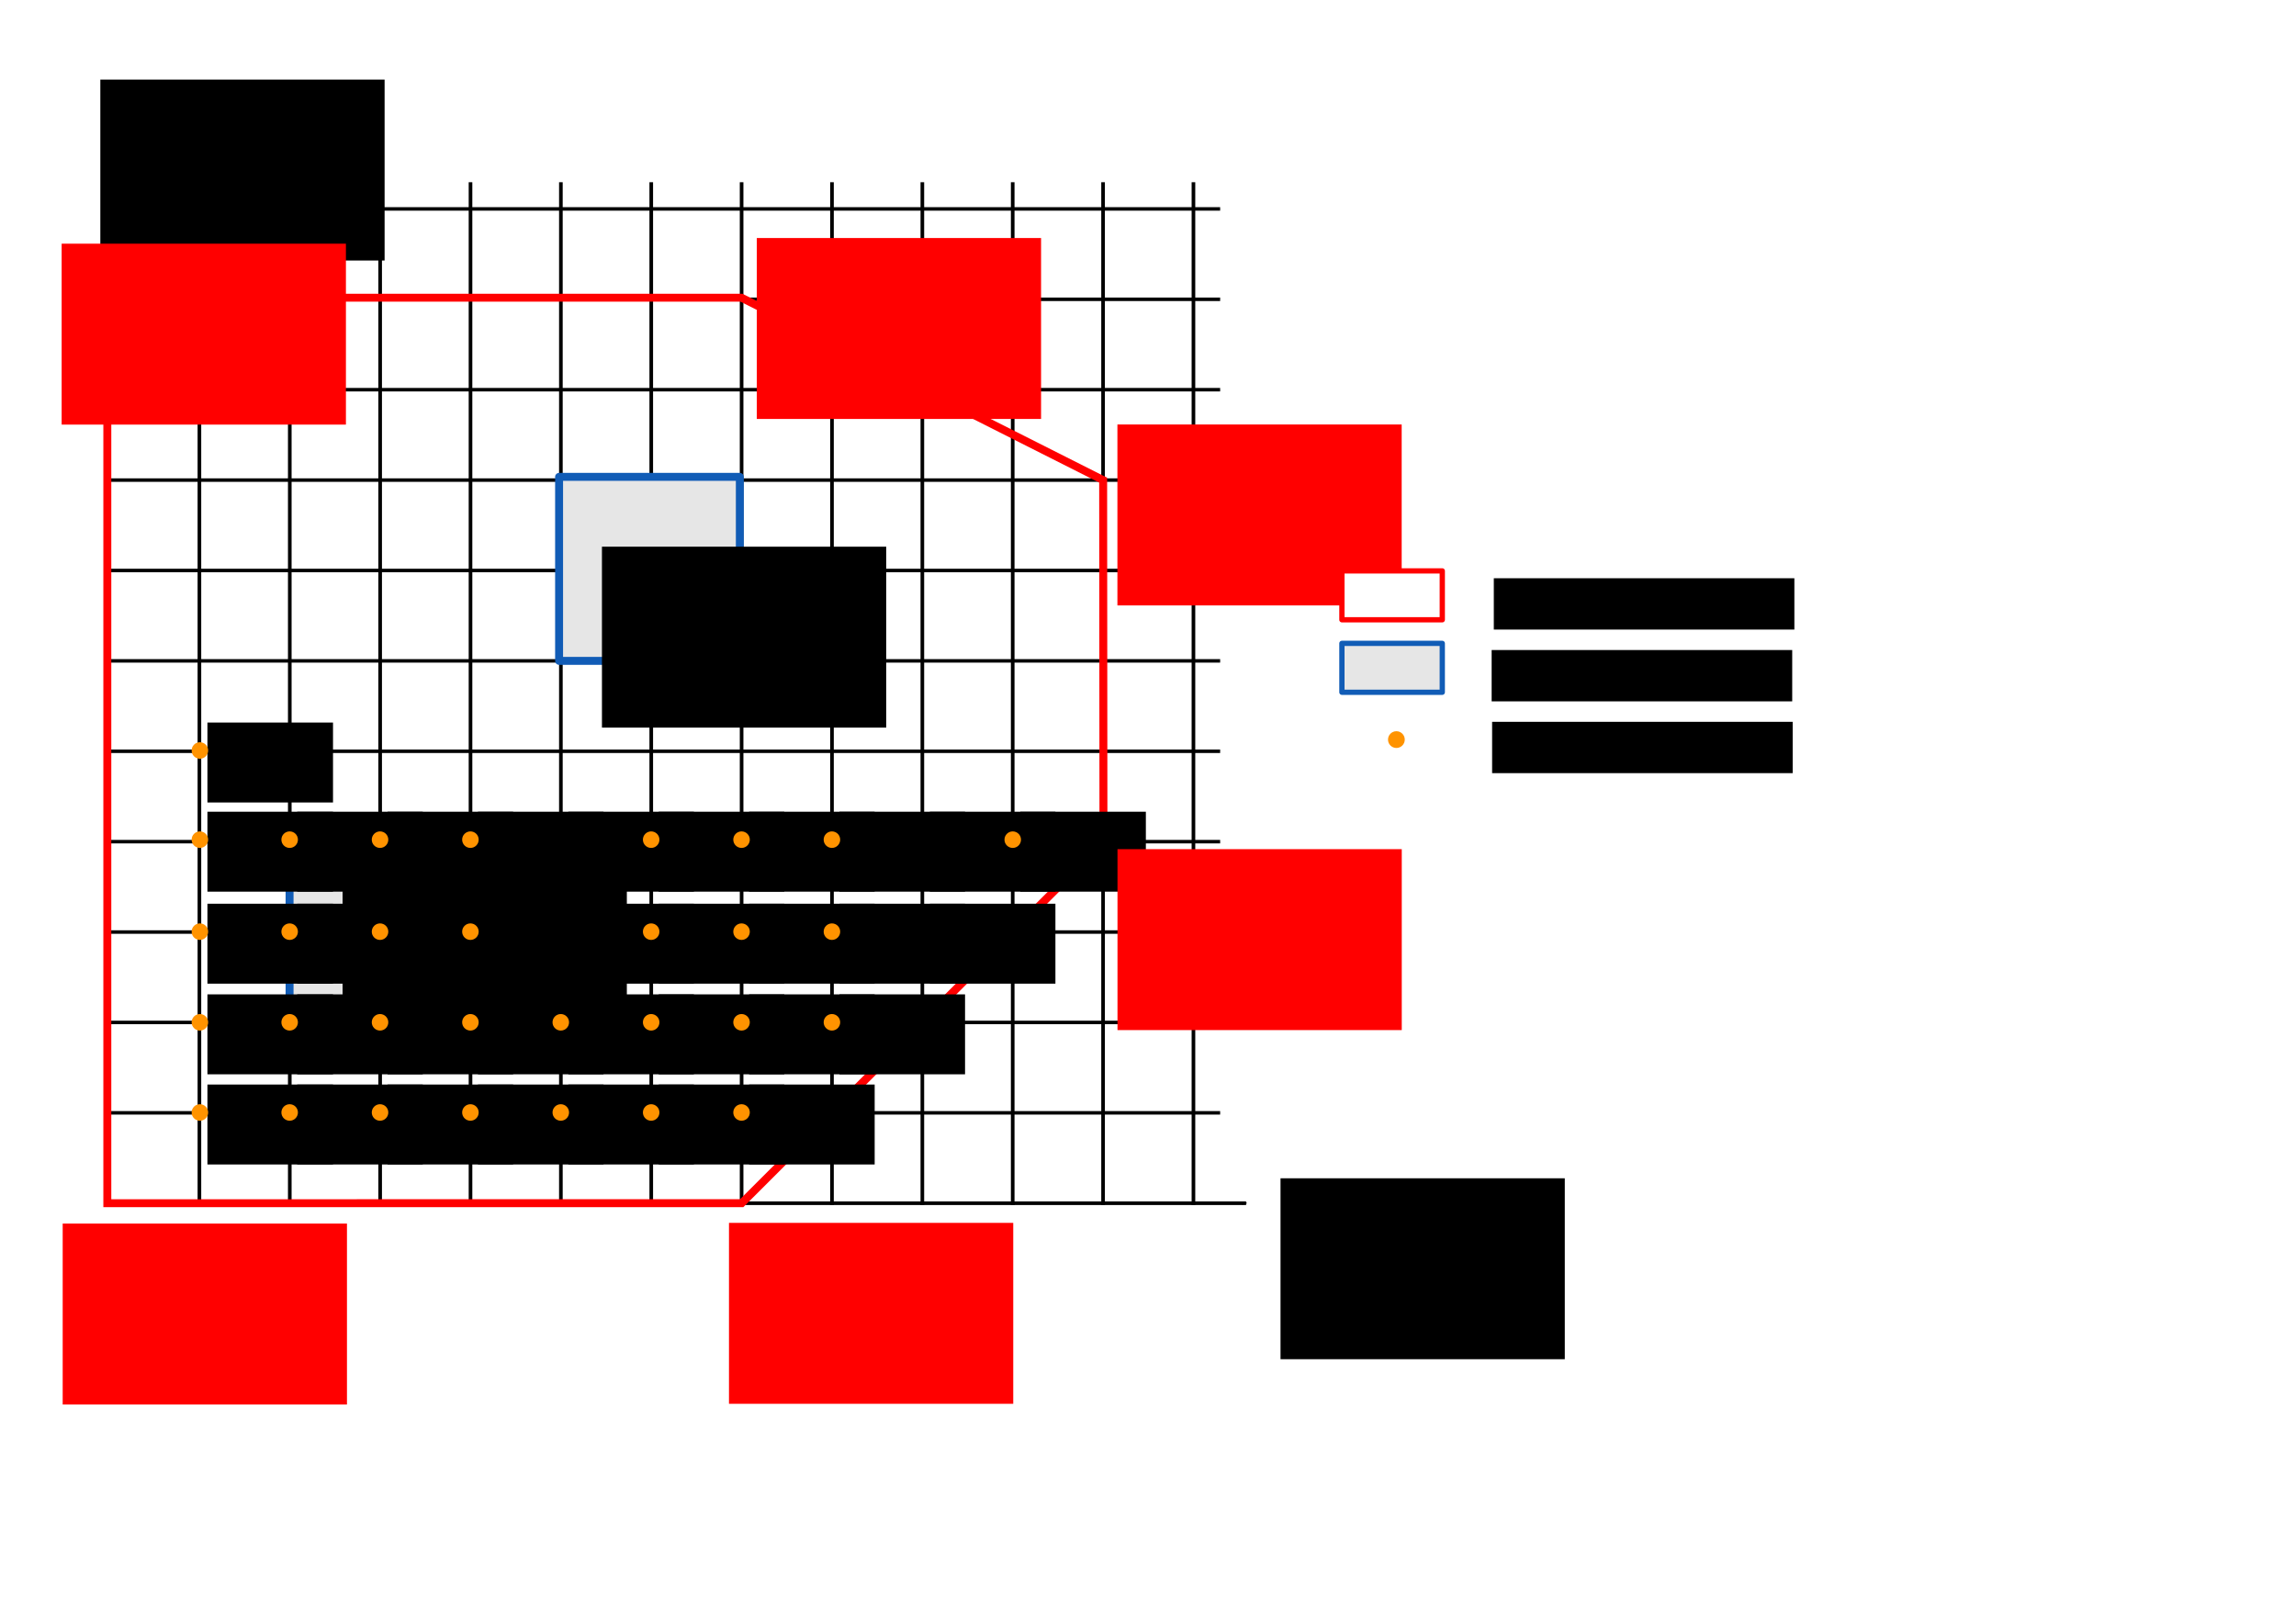 <?xml version="1.0" encoding="UTF-8" standalone="no"?>
<!-- Created with Inkscape (http://www.inkscape.org/) -->

<svg
   xmlns:dc="http://purl.org/dc/elements/1.1/"
   xmlns:cc="http://creativecommons.org/ns#"
   xmlns:rdf="http://www.w3.org/1999/02/22-rdf-syntax-ns#"
   xmlns:svg="http://www.w3.org/2000/svg"
   xmlns="http://www.w3.org/2000/svg"
   xmlns:sodipodi="http://sodipodi.sourceforge.net/DTD/sodipodi-0.dtd"
   xmlns:inkscape="http://www.inkscape.org/namespaces/inkscape"
   width="297mm"
   height="210mm"
   viewBox="0 0 297 210"
   version="1.1"
   id="svg8"
   inkscape:version="0.92.4 (f8dce91, 2019-08-02)"
   sodipodi:docname="zone_type.svg"
   inkscape:export-filename="/home/gpetit/Nextcloud/Plateformes/Noise_Planet/Noise_Planet/Kit_pedagogique/Activite_Carte_Atelier/Tutoriel_execution_programme/Images/zone_type.png"
   inkscape:export-xdpi="87.279388"
   inkscape:export-ydpi="87.279388">
  <defs
     id="defs2">
    <marker
       inkscape:isstock="true"
       style="overflow:visible"
       id="marker1307"
       refX="0"
       refY="0"
       orient="auto"
       inkscape:stockid="Arrow1Mstart">
      <path
         transform="matrix(0.4,0,0,0.4,4,0)"
         style="fill:#000000;fill-opacity:1;fill-rule:evenodd;stroke:#000000;stroke-width:1pt;stroke-opacity:1"
         d="M 0,0 5,-5 -12.5,0 5,5 Z"
         id="path1305"
         inkscape:connector-curvature="0" />
    </marker>
    <marker
       inkscape:stockid="Arrow1Mstart"
       orient="auto"
       refY="0"
       refX="0"
       id="Arrow1Mstart"
       style="overflow:visible"
       inkscape:isstock="true"
       inkscape:collect="always">
      <path
         id="path919"
         d="M 0,0 5,-5 -12.5,0 5,5 Z"
         style="fill:#000000;fill-opacity:1;fill-rule:evenodd;stroke:#000000;stroke-width:1pt;stroke-opacity:1"
         transform="matrix(0.4,0,0,0.4,4,0)"
         inkscape:connector-curvature="0" />
    </marker>
    <marker
       inkscape:stockid="Arrow1Mend"
       orient="auto"
       refY="0"
       refX="0"
       id="Arrow1Mend"
       style="overflow:visible"
       inkscape:isstock="true">
      <path
         id="path922"
         d="M 0,0 5,-5 -12.5,0 5,5 Z"
         style="fill:#000000;fill-opacity:1;fill-rule:evenodd;stroke:#000000;stroke-width:1pt;stroke-opacity:1"
         transform="matrix(-0.4,0,0,-0.4,-4,0)"
         inkscape:connector-curvature="0" />
    </marker>
  </defs>
  <sodipodi:namedview
     id="base"
     pagecolor="#ffffff"
     bordercolor="#666666"
     borderopacity="1.0"
     inkscape:pageopacity="0.0"
     inkscape:pageshadow="2"
     inkscape:zoom="0.98994949"
     inkscape:cx="470.67305"
     inkscape:cy="530.16871"
     inkscape:document-units="mm"
     inkscape:current-layer="layer1"
     showgrid="false"
     inkscape:window-width="1878"
     inkscape:window-height="1136"
     inkscape:window-x="42"
     inkscape:window-y="27"
     inkscape:window-maximized="1" />
  <g
     inkscape:label="Calque 1"
     inkscape:groupmode="layer"
     id="layer1"
     transform="translate(0,-87)">
    <path
       style="fill:none;stroke:#000000;stroke-width:0.469px;stroke-linecap:butt;stroke-linejoin:miter;stroke-opacity:1;marker-start:url(#marker1307)"
       d="M 14.118,107.848 V 242.852"
       id="path815"
       inkscape:connector-curvature="0"
       sodipodi:nodetypes="cc" />
    <g
       id="g1352"
       transform="matrix(2.209,0,0,1.88,-81.538,-98.435)">
      <path
         style="fill:none;stroke:#000000;stroke-width:0.212px;stroke-linecap:butt;stroke-linejoin:miter;stroke-opacity:1"
         d="m 48.589,111.171 v 70.368"
         id="path817"
         inkscape:connector-curvature="0" />
      <path
         inkscape:connector-curvature="0"
         id="path819"
         d="m 53.881,111.171 v 70.368"
         style="fill:none;stroke:#000000;stroke-width:0.212px;stroke-linecap:butt;stroke-linejoin:miter;stroke-opacity:1" />
      <path
         style="fill:none;stroke:#000000;stroke-width:0.212px;stroke-linecap:butt;stroke-linejoin:miter;stroke-opacity:1"
         d="m 59.173,111.171 v 70.368"
         id="path821"
         inkscape:connector-curvature="0" />
      <path
         inkscape:connector-curvature="0"
         id="path823"
         d="m 64.464,111.171 v 70.368"
         style="fill:none;stroke:#000000;stroke-width:0.212px;stroke-linecap:butt;stroke-linejoin:miter;stroke-opacity:1" />
      <path
         style="fill:none;stroke:#000000;stroke-width:0.212px;stroke-linecap:butt;stroke-linejoin:miter;stroke-opacity:1"
         d="m 69.756,111.171 v 70.368"
         id="path825"
         inkscape:connector-curvature="0" />
      <path
         inkscape:connector-curvature="0"
         id="path827"
         d="m 75.048,111.171 v 70.368"
         style="fill:none;stroke:#000000;stroke-width:0.212px;stroke-linecap:butt;stroke-linejoin:miter;stroke-opacity:1" />
      <path
         style="fill:none;stroke:#000000;stroke-width:0.212px;stroke-linecap:butt;stroke-linejoin:miter;stroke-opacity:1"
         d="m 80.339,111.171 v 70.368"
         id="path829"
         inkscape:connector-curvature="0" />
      <path
         inkscape:connector-curvature="0"
         id="path831"
         d="m 85.631,111.171 v 70.368"
         style="fill:none;stroke:#000000;stroke-width:0.212px;stroke-linecap:butt;stroke-linejoin:miter;stroke-opacity:1" />
      <path
         style="fill:none;stroke:#000000;stroke-width:0.212px;stroke-linecap:butt;stroke-linejoin:miter;stroke-opacity:1"
         d="m 90.923,111.171 v 70.368"
         id="path833"
         inkscape:connector-curvature="0" />
      <path
         inkscape:connector-curvature="0"
         id="path835"
         d="m 96.214,111.171 v 70.368"
         style="fill:none;stroke:#000000;stroke-width:0.212px;stroke-linecap:butt;stroke-linejoin:miter;stroke-opacity:1" />
      <path
         style="fill:none;stroke:#000000;stroke-width:0.212px;stroke-linecap:butt;stroke-linejoin:miter;stroke-opacity:1"
         d="m 101.506,111.171 v 70.368"
         id="path837"
         inkscape:connector-curvature="0" />
      <path
         inkscape:connector-curvature="0"
         id="path839"
         d="m 106.798,111.171 v 70.368"
         style="fill:none;stroke:#000000;stroke-width:0.212px;stroke-linecap:butt;stroke-linejoin:miter;stroke-opacity:1" />
    </g>
    <path
       style="fill:none;stroke:#000000;stroke-width:0.451px;stroke-linecap:butt;stroke-linejoin:miter;stroke-opacity:1"
       d="M 157.832,114.02 H 13.883"
       id="path851"
       inkscape:connector-curvature="0" />
    <path
       inkscape:connector-curvature="0"
       id="path853"
       d="m 157.832,125.71 -143.948,2e-5"
       style="fill:none;stroke:#000000;stroke-width:0.451px;stroke-linecap:butt;stroke-linejoin:miter;stroke-opacity:1" />
    <path
       style="fill:none;stroke:#000000;stroke-width:0.451px;stroke-linecap:butt;stroke-linejoin:miter;stroke-opacity:1"
       d="M 157.832,137.401 H 13.883"
       id="path855"
       inkscape:connector-curvature="0" />
    <path
       inkscape:connector-curvature="0"
       id="path857"
       d="M 157.832,149.092 H 13.883"
       style="fill:none;stroke:#000000;stroke-width:0.451px;stroke-linecap:butt;stroke-linejoin:miter;stroke-opacity:1" />
    <path
       style="fill:none;stroke:#000000;stroke-width:0.451px;stroke-linecap:butt;stroke-linejoin:miter;stroke-opacity:1"
       d="M 157.832,160.783 H 13.883"
       id="path859"
       inkscape:connector-curvature="0" />
    <path
       inkscape:connector-curvature="0"
       id="path861"
       d="M 157.832,172.473 H 13.883"
       style="fill:none;stroke:#000000;stroke-width:0.451px;stroke-linecap:butt;stroke-linejoin:miter;stroke-opacity:1" />
    <path
       style="fill:none;stroke:#000000;stroke-width:0.451px;stroke-linecap:butt;stroke-linejoin:miter;stroke-opacity:1"
       d="M 157.832,184.164 H 13.883"
       id="path863"
       inkscape:connector-curvature="0" />
    <path
       inkscape:connector-curvature="0"
       id="path865"
       d="M 157.832,195.855 H 13.883"
       style="fill:none;stroke:#000000;stroke-width:0.451px;stroke-linecap:butt;stroke-linejoin:miter;stroke-opacity:1" />
    <path
       style="fill:none;stroke:#000000;stroke-width:0.451px;stroke-linecap:butt;stroke-linejoin:miter;stroke-opacity:1"
       d="M 157.832,207.545 H 13.883"
       id="path867"
       inkscape:connector-curvature="0" />
    <path
       inkscape:connector-curvature="0"
       id="path869"
       d="M 157.832,219.236 H 13.883"
       style="fill:none;stroke:#000000;stroke-width:0.451px;stroke-linecap:butt;stroke-linejoin:miter;stroke-opacity:1" />
    <path
       style="fill:none;stroke:#000000;stroke-width:0.451px;stroke-linecap:butt;stroke-linejoin:miter;stroke-opacity:1"
       d="M 157.832,230.927 H 13.883"
       id="path871"
       inkscape:connector-curvature="0" />
    <path
       inkscape:connector-curvature="0"
       id="path873"
       d="M 161.193,242.617 H 13.883"
       style="fill:none;stroke:#000000;stroke-width:0.469px;stroke-linecap:butt;stroke-linejoin:miter;stroke-opacity:1;marker-start:url(#Arrow1Mstart)"
       sodipodi:nodetypes="cc" />
    <path
       style="fill:none;stroke:#ff0000;stroke-width:1.027;stroke-linecap:butt;stroke-linejoin:miter;stroke-miterlimit:4;stroke-dasharray:none;stroke-opacity:1"
       d="M 13.883,242.617 V 125.502 l 82.027,5.8e-4 46.789,23.595 0.039,46.771 -46.794,46.744 z"
       id="path907"
       inkscape:connector-curvature="0"
       sodipodi:nodetypes="ccccccc" />
    <rect
       style="opacity:1;fill:#e6e6e6;fill-opacity:1;stroke:#115cb6;stroke-width:1.027;stroke-linecap:round;stroke-linejoin:round;stroke-miterlimit:4;stroke-dasharray:none;stroke-dashoffset:0;stroke-opacity:1"
       id="rect909"
       width="35.281"
       height="23.173"
       x="37.457"
       y="195.855" />
    <rect
       style="opacity:1;fill:#e6e6e6;fill-opacity:1;stroke:#115cb6;stroke-width:1.027;stroke-linecap:round;stroke-linejoin:round;stroke-miterlimit:4;stroke-dasharray:none;stroke-dashoffset:0;stroke-opacity:1"
       id="rect911"
       width="23.381"
       height="23.799"
       x="72.32"
       y="148.675" />
    <flowRoot
       xml:space="preserve"
       id="flowRoot1387"
       style="font-style:normal;font-weight:normal;font-size:10.667px;line-height:1.25;font-family:sans-serif;letter-spacing:0px;word-spacing:0px;fill:#000000;fill-opacity:1;stroke:none"
       transform="matrix(0.585,0,0,0.585,-104.084,-167.194)"><flowRegion
         id="flowRegion1389"><rect
           id="rect1391"
           width="62.857"
           height="40"
           x="461.071"
           y="695.02" /></flowRegion><flowPara
         id="flowPara1393"
         style="font-style:italic">x</flowPara></flowRoot>    <flowRoot
       transform="matrix(0.585,0,0,0.585,-256.748,-309.294)"
       style="font-style:normal;font-weight:normal;font-size:10.667px;line-height:1.25;font-family:sans-serif;letter-spacing:0px;word-spacing:0px;fill:#000000;fill-opacity:1;stroke:none"
       id="flowRoot1426"
       xml:space="preserve"><flowRegion
         id="flowRegion1422"><rect
           y="695.02"
           x="461.071"
           height="40"
           width="62.857"
           id="rect1420" /></flowRegion><flowPara
         style="font-style:italic"
         id="flowPara1424">y</flowPara></flowRoot>    <flowRoot
       transform="matrix(0.585,0,0,0.585,-225.412,-209.051)"
       style="font-style:normal;font-weight:normal;font-size:10.667px;line-height:1.25;font-family:sans-serif;letter-spacing:0px;word-spacing:0px;fill:#000000;fill-opacity:1;stroke:none"
       id="flowRoot1434"
       xml:space="preserve"><flowRegion
         id="flowRegion1430"><rect
           y="695.02"
           x="461.071"
           height="40"
           width="62.857"
           id="rect1428" /></flowRegion><flowPara
         style="font-style:italic"
         id="flowPara1432">Plieuse</flowPara></flowRoot>    <flowRoot
       xml:space="preserve"
       id="flowRoot1442"
       style="font-style:normal;font-weight:normal;font-size:10.667px;line-height:1.25;font-family:sans-serif;letter-spacing:0px;word-spacing:0px;fill:#000000;fill-opacity:1;stroke:none"
       transform="matrix(0.585,0,0,0.585,-191.861,-248.881)"><flowRegion
         id="flowRegion1438"><rect
           id="rect1436"
           width="62.857"
           height="40"
           x="461.071"
           y="695.02" /></flowRegion><flowPara
         id="flowPara1440"
         style="font-style:italic">Scie</flowPara></flowRoot>    <g
       id="g1664"
       transform="matrix(2.209,0,0,2.209,-81.538,-158.217)">
      <flowRoot
         xml:space="preserve"
         id="flowRoot1655"
         style="font-style:normal;font-weight:normal;font-size:10.667px;line-height:1.25;font-family:sans-serif;letter-spacing:0px;word-spacing:0px;fill:#000000;fill-opacity:1;stroke:none"
         transform="matrix(0.117,0,0,0.117,-4.887,93.189)"><flowRegion
           id="flowRegion1651"><rect
             id="rect1649"
             width="62.857"
             height="40"
             x="461.071"
             y="695.02" /></flowRegion><flowPara
           id="flowPara1653"
           style="font-style:italic">A01</flowPara></flowRoot>      <circle
         r="0.378"
         cy="176.142"
         cx="48.617"
         id="path1657"
         style="opacity:1;fill:#ff9300;fill-opacity:1;stroke:#ff9300;stroke-width:0.212;stroke-linecap:round;stroke-linejoin:round;stroke-miterlimit:4;stroke-dasharray:none;stroke-dashoffset:0;stroke-opacity:1" />
    </g>
    <g
       id="g1676"
       transform="matrix(2.209,0,0,2.209,-69.926,-158.217)">
      <flowRoot
         transform="matrix(0.117,0,0,0.117,-4.887,93.189)"
         style="font-style:normal;font-weight:normal;font-size:10.667px;line-height:1.25;font-family:sans-serif;letter-spacing:0px;word-spacing:0px;fill:#000000;fill-opacity:1;stroke:none"
         id="flowRoot1672"
         xml:space="preserve"><flowRegion
           id="flowRegion1668"><rect
             y="695.02"
             x="461.071"
             height="40"
             width="62.857"
             id="rect1666" /></flowRegion><flowPara
           style="font-style:italic"
           id="flowPara1670">A02</flowPara></flowRoot>      <circle
         style="opacity:1;fill:#ff9300;fill-opacity:1;stroke:#ff9300;stroke-width:0.212;stroke-linecap:round;stroke-linejoin:round;stroke-miterlimit:4;stroke-dasharray:none;stroke-dashoffset:0;stroke-opacity:1"
         id="circle1674"
         cx="48.617"
         cy="176.142"
         r="0.378" />
    </g>
    <g
       transform="matrix(2.209,0,0,2.209,-58.235,-158.217)"
       id="g1688">
      <flowRoot
         xml:space="preserve"
         id="flowRoot1684"
         style="font-style:normal;font-weight:normal;font-size:10.667px;line-height:1.25;font-family:sans-serif;letter-spacing:0px;word-spacing:0px;fill:#000000;fill-opacity:1;stroke:none"
         transform="matrix(0.117,0,0,0.117,-4.887,93.189)"><flowRegion
           id="flowRegion1680"><rect
             id="rect1678"
             width="62.857"
             height="40"
             x="461.071"
             y="695.02" /></flowRegion><flowPara
           id="flowPara1682"
           style="font-style:italic">A03</flowPara></flowRoot>      <circle
         r="0.378"
         cy="176.142"
         cx="48.617"
         id="circle1686"
         style="opacity:1;fill:#ff9300;fill-opacity:1;stroke:#ff9300;stroke-width:0.212;stroke-linecap:round;stroke-linejoin:round;stroke-miterlimit:4;stroke-dasharray:none;stroke-dashoffset:0;stroke-opacity:1" />
    </g>
    <g
       id="g1700"
       transform="matrix(2.209,0,0,2.209,-46.544,-158.217)">
      <flowRoot
         transform="matrix(0.117,0,0,0.117,-4.887,93.189)"
         style="font-style:normal;font-weight:normal;font-size:10.667px;line-height:1.25;font-family:sans-serif;letter-spacing:0px;word-spacing:0px;fill:#000000;fill-opacity:1;stroke:none"
         id="flowRoot1696"
         xml:space="preserve"><flowRegion
           id="flowRegion1692"><rect
             y="695.02"
             x="461.071"
             height="40"
             width="62.857"
             id="rect1690" /></flowRegion><flowPara
           style="font-style:italic"
           id="flowPara1694">A04</flowPara></flowRoot>      <circle
         style="opacity:1;fill:#ff9300;fill-opacity:1;stroke:#ff9300;stroke-width:0.212;stroke-linecap:round;stroke-linejoin:round;stroke-miterlimit:4;stroke-dasharray:none;stroke-dashoffset:0;stroke-opacity:1"
         id="circle1698"
         cx="48.617"
         cy="176.142"
         r="0.378" />
    </g>
    <g
       transform="matrix(2.209,0,0,2.209,-34.854,-158.217)"
       id="g1724">
      <flowRoot
         xml:space="preserve"
         id="flowRoot1720"
         style="font-style:normal;font-weight:normal;font-size:10.667px;line-height:1.25;font-family:sans-serif;letter-spacing:0px;word-spacing:0px;fill:#000000;fill-opacity:1;stroke:none"
         transform="matrix(0.117,0,0,0.117,-4.887,93.189)"><flowRegion
           id="flowRegion1716"><rect
             id="rect1714"
             width="62.857"
             height="40"
             x="461.071"
             y="695.02" /></flowRegion><flowPara
           id="flowPara1718"
           style="font-style:italic">A05</flowPara></flowRoot>      <circle
         r="0.378"
         cy="176.142"
         cx="48.617"
         id="circle1722"
         style="opacity:1;fill:#ff9300;fill-opacity:1;stroke:#ff9300;stroke-width:0.212;stroke-linecap:round;stroke-linejoin:round;stroke-miterlimit:4;stroke-dasharray:none;stroke-dashoffset:0;stroke-opacity:1" />
    </g>
    <g
       id="g1736"
       transform="matrix(2.209,0,0,2.209,-23.163,-158.217)">
      <flowRoot
         transform="matrix(0.117,0,0,0.117,-4.887,93.189)"
         style="font-style:normal;font-weight:normal;font-size:10.667px;line-height:1.25;font-family:sans-serif;letter-spacing:0px;word-spacing:0px;fill:#000000;fill-opacity:1;stroke:none"
         id="flowRoot1732"
         xml:space="preserve"><flowRegion
           id="flowRegion1728"><rect
             y="695.02"
             x="461.071"
             height="40"
             width="62.857"
             id="rect1726" /></flowRegion><flowPara
           style="font-style:italic"
           id="flowPara1730">A06</flowPara></flowRoot>      <circle
         style="opacity:1;fill:#ff9300;fill-opacity:1;stroke:#ff9300;stroke-width:0.212;stroke-linecap:round;stroke-linejoin:round;stroke-miterlimit:4;stroke-dasharray:none;stroke-dashoffset:0;stroke-opacity:1"
         id="circle1734"
         cx="48.617"
         cy="176.142"
         r="0.378" />
    </g>
    <g
       transform="matrix(2.209,0,0,2.209,-11.472,-158.217)"
       id="g1748">
      <flowRoot
         xml:space="preserve"
         id="flowRoot1744"
         style="font-style:normal;font-weight:normal;font-size:10.667px;line-height:1.25;font-family:sans-serif;letter-spacing:0px;word-spacing:0px;fill:#000000;fill-opacity:1;stroke:none"
         transform="matrix(0.117,0,0,0.117,-4.887,93.189)"><flowRegion
           id="flowRegion1740"><rect
             id="rect1738"
             width="62.857"
             height="40"
             x="461.071"
             y="695.02" /></flowRegion><flowPara
           id="flowPara1742"
           style="font-style:italic">A07</flowPara></flowRoot>      <circle
         r="0.378"
         cy="176.142"
         cx="48.617"
         id="circle1746"
         style="opacity:1;fill:#ff9300;fill-opacity:1;stroke:#ff9300;stroke-width:0.212;stroke-linecap:round;stroke-linejoin:round;stroke-miterlimit:4;stroke-dasharray:none;stroke-dashoffset:0;stroke-opacity:1" />
    </g>
    <g
       id="g1760"
       transform="matrix(2.209,0,0,2.209,-81.538,-169.879)">
      <flowRoot
         transform="matrix(0.117,0,0,0.117,-4.887,93.189)"
         style="font-style:normal;font-weight:normal;font-size:10.667px;line-height:1.25;font-family:sans-serif;letter-spacing:0px;word-spacing:0px;fill:#000000;fill-opacity:1;stroke:none"
         id="flowRoot1756"
         xml:space="preserve"><flowRegion
           id="flowRegion1752"><rect
             y="695.02"
             x="461.071"
             height="40"
             width="62.857"
             id="rect1750" /></flowRegion><flowPara
           style="font-style:italic"
           id="flowPara1754">B01</flowPara></flowRoot>      <circle
         style="opacity:1;fill:#ff9300;fill-opacity:1;stroke:#ff9300;stroke-width:0.212;stroke-linecap:round;stroke-linejoin:round;stroke-miterlimit:4;stroke-dasharray:none;stroke-dashoffset:0;stroke-opacity:1"
         id="circle1758"
         cx="48.617"
         cy="176.142"
         r="0.378" />
    </g>
    <g
       transform="matrix(2.209,0,0,2.209,-69.926,-169.879)"
       id="g1772">
      <flowRoot
         xml:space="preserve"
         id="flowRoot1768"
         style="font-style:normal;font-weight:normal;font-size:10.667px;line-height:1.25;font-family:sans-serif;letter-spacing:0px;word-spacing:0px;fill:#000000;fill-opacity:1;stroke:none"
         transform="matrix(0.117,0,0,0.117,-4.887,93.189)"><flowRegion
           id="flowRegion1764"><rect
             id="rect1762"
             width="62.857"
             height="40"
             x="461.071"
             y="695.02" /></flowRegion><flowPara
           id="flowPara1766"
           style="font-style:italic">B02</flowPara></flowRoot>      <circle
         r="0.378"
         cy="176.142"
         cx="48.617"
         id="circle1770"
         style="opacity:1;fill:#ff9300;fill-opacity:1;stroke:#ff9300;stroke-width:0.212;stroke-linecap:round;stroke-linejoin:round;stroke-miterlimit:4;stroke-dasharray:none;stroke-dashoffset:0;stroke-opacity:1" />
    </g>
    <g
       id="g1784"
       transform="matrix(2.209,0,0,2.209,-58.235,-169.879)">
      <flowRoot
         transform="matrix(0.117,0,0,0.117,-4.887,93.189)"
         style="font-style:normal;font-weight:normal;font-size:10.667px;line-height:1.25;font-family:sans-serif;letter-spacing:0px;word-spacing:0px;fill:#000000;fill-opacity:1;stroke:none"
         id="flowRoot1780"
         xml:space="preserve"><flowRegion
           id="flowRegion1776"><rect
             y="695.02"
             x="461.071"
             height="40"
             width="62.857"
             id="rect1774" /></flowRegion><flowPara
           style="font-style:italic"
           id="flowPara1778">B03</flowPara></flowRoot>      <circle
         style="opacity:1;fill:#ff9300;fill-opacity:1;stroke:#ff9300;stroke-width:0.212;stroke-linecap:round;stroke-linejoin:round;stroke-miterlimit:4;stroke-dasharray:none;stroke-dashoffset:0;stroke-opacity:1"
         id="circle1782"
         cx="48.617"
         cy="176.142"
         r="0.378" />
    </g>
    <g
       transform="matrix(2.209,0,0,2.209,-46.544,-169.879)"
       id="g1796">
      <flowRoot
         xml:space="preserve"
         id="flowRoot1792"
         style="font-style:normal;font-weight:normal;font-size:10.667px;line-height:1.25;font-family:sans-serif;letter-spacing:0px;word-spacing:0px;fill:#000000;fill-opacity:1;stroke:none"
         transform="matrix(0.117,0,0,0.117,-4.887,93.189)"><flowRegion
           id="flowRegion1788"><rect
             id="rect1786"
             width="62.857"
             height="40"
             x="461.071"
             y="695.02" /></flowRegion><flowPara
           id="flowPara1790"
           style="font-style:italic">B04</flowPara></flowRoot>      <circle
         r="0.378"
         cy="176.142"
         cx="48.617"
         id="circle1794"
         style="opacity:1;fill:#ff9300;fill-opacity:1;stroke:#ff9300;stroke-width:0.212;stroke-linecap:round;stroke-linejoin:round;stroke-miterlimit:4;stroke-dasharray:none;stroke-dashoffset:0;stroke-opacity:1" />
    </g>
    <g
       id="g1808"
       transform="matrix(2.209,0,0,2.209,-34.854,-169.879)">
      <flowRoot
         transform="matrix(0.117,0,0,0.117,-4.887,93.189)"
         style="font-style:normal;font-weight:normal;font-size:10.667px;line-height:1.25;font-family:sans-serif;letter-spacing:0px;word-spacing:0px;fill:#000000;fill-opacity:1;stroke:none"
         id="flowRoot1804"
         xml:space="preserve"><flowRegion
           id="flowRegion1800"><rect
             y="695.02"
             x="461.071"
             height="40"
             width="62.857"
             id="rect1798" /></flowRegion><flowPara
           style="font-style:italic"
           id="flowPara1802">B05</flowPara></flowRoot>      <circle
         style="opacity:1;fill:#ff9300;fill-opacity:1;stroke:#ff9300;stroke-width:0.212;stroke-linecap:round;stroke-linejoin:round;stroke-miterlimit:4;stroke-dasharray:none;stroke-dashoffset:0;stroke-opacity:1"
         id="circle1806"
         cx="48.617"
         cy="176.142"
         r="0.378" />
    </g>
    <g
       transform="matrix(2.209,0,0,2.209,-23.163,-169.879)"
       id="g1820">
      <flowRoot
         xml:space="preserve"
         id="flowRoot1816"
         style="font-style:normal;font-weight:normal;font-size:10.667px;line-height:1.25;font-family:sans-serif;letter-spacing:0px;word-spacing:0px;fill:#000000;fill-opacity:1;stroke:none"
         transform="matrix(0.117,0,0,0.117,-4.887,93.189)"><flowRegion
           id="flowRegion1812"><rect
             id="rect1810"
             width="62.857"
             height="40"
             x="461.071"
             y="695.02" /></flowRegion><flowPara
           id="flowPara1814"
           style="font-style:italic">B06</flowPara></flowRoot>      <circle
         r="0.378"
         cy="176.142"
         cx="48.617"
         id="circle1818"
         style="opacity:1;fill:#ff9300;fill-opacity:1;stroke:#ff9300;stroke-width:0.212;stroke-linecap:round;stroke-linejoin:round;stroke-miterlimit:4;stroke-dasharray:none;stroke-dashoffset:0;stroke-opacity:1" />
    </g>
    <g
       id="g1832"
       transform="matrix(2.209,0,0,2.209,-11.472,-169.879)">
      <flowRoot
         transform="matrix(0.117,0,0,0.117,-4.887,93.189)"
         style="font-style:normal;font-weight:normal;font-size:10.667px;line-height:1.25;font-family:sans-serif;letter-spacing:0px;word-spacing:0px;fill:#000000;fill-opacity:1;stroke:none"
         id="flowRoot1828"
         xml:space="preserve"><flowRegion
           id="flowRegion1824"><rect
             y="695.02"
             x="461.071"
             height="40"
             width="62.857"
             id="rect1822" /></flowRegion><flowPara
           style="font-style:italic"
           id="flowPara1826">B07</flowPara></flowRoot>      <circle
         style="opacity:1;fill:#ff9300;fill-opacity:1;stroke:#ff9300;stroke-width:0.212;stroke-linecap:round;stroke-linejoin:round;stroke-miterlimit:4;stroke-dasharray:none;stroke-dashoffset:0;stroke-opacity:1"
         id="circle1830"
         cx="48.617"
         cy="176.142"
         r="0.378" />
    </g>
    <g
       transform="matrix(2.209,0,0,2.209,0.219,-169.879)"
       id="g1844">
      <flowRoot
         xml:space="preserve"
         id="flowRoot1840"
         style="font-style:normal;font-weight:normal;font-size:10.667px;line-height:1.25;font-family:sans-serif;letter-spacing:0px;word-spacing:0px;fill:#000000;fill-opacity:1;stroke:none"
         transform="matrix(0.117,0,0,0.117,-4.887,93.189)"><flowRegion
           id="flowRegion1836"><rect
             id="rect1834"
             width="62.857"
             height="40"
             x="461.071"
             y="695.02" /></flowRegion><flowPara
           id="flowPara1838"
           style="font-style:italic">B08</flowPara></flowRoot>      <circle
         r="0.378"
         cy="176.142"
         cx="48.617"
         id="circle1842"
         style="opacity:1;fill:#ff9300;fill-opacity:1;stroke:#ff9300;stroke-width:0.212;stroke-linecap:round;stroke-linejoin:round;stroke-miterlimit:4;stroke-dasharray:none;stroke-dashoffset:0;stroke-opacity:1" />
    </g>
    <g
       transform="matrix(2.209,0,0,2.209,-81.538,-181.602)"
       id="g1856">
      <flowRoot
         xml:space="preserve"
         id="flowRoot1852"
         style="font-style:normal;font-weight:normal;font-size:10.667px;line-height:1.25;font-family:sans-serif;letter-spacing:0px;word-spacing:0px;fill:#000000;fill-opacity:1;stroke:none"
         transform="matrix(0.117,0,0,0.117,-4.887,93.189)"><flowRegion
           id="flowRegion1848"><rect
             id="rect1846"
             width="62.857"
             height="40"
             x="461.071"
             y="695.02" /></flowRegion><flowPara
           id="flowPara1850"
           style="font-style:italic">C01</flowPara></flowRoot>      <circle
         r="0.378"
         cy="176.142"
         cx="48.617"
         id="circle1854"
         style="opacity:1;fill:#ff9300;fill-opacity:1;stroke:#ff9300;stroke-width:0.212;stroke-linecap:round;stroke-linejoin:round;stroke-miterlimit:4;stroke-dasharray:none;stroke-dashoffset:0;stroke-opacity:1" />
    </g>
    <g
       id="g1868"
       transform="matrix(2.209,0,0,2.209,-69.926,-181.602)">
      <flowRoot
         transform="matrix(0.117,0,0,0.117,-4.887,93.189)"
         style="font-style:normal;font-weight:normal;font-size:10.667px;line-height:1.25;font-family:sans-serif;letter-spacing:0px;word-spacing:0px;fill:#000000;fill-opacity:1;stroke:none"
         id="flowRoot1864"
         xml:space="preserve"><flowRegion
           id="flowRegion1860"><rect
             y="695.02"
             x="461.071"
             height="40"
             width="62.857"
             id="rect1858" /></flowRegion><flowPara
           style="font-style:italic"
           id="flowPara1862">C02</flowPara></flowRoot>      <circle
         style="opacity:1;fill:#ff9300;fill-opacity:1;stroke:#ff9300;stroke-width:0.212;stroke-linecap:round;stroke-linejoin:round;stroke-miterlimit:4;stroke-dasharray:none;stroke-dashoffset:0;stroke-opacity:1"
         id="circle1866"
         cx="48.617"
         cy="176.142"
         r="0.378" />
    </g>
    <g
       id="g1892"
       transform="matrix(2.209,0,0,2.209,11.909,-181.602)">
      <flowRoot
         transform="matrix(0.117,0,0,0.117,-4.887,93.189)"
         style="font-style:normal;font-weight:normal;font-size:10.667px;line-height:1.25;font-family:sans-serif;letter-spacing:0px;word-spacing:0px;fill:#000000;fill-opacity:1;stroke:none"
         id="flowRoot1888"
         xml:space="preserve"><flowRegion
           id="flowRegion1884"><rect
             y="695.02"
             x="461.071"
             height="40"
             width="62.857"
             id="rect1882" /></flowRegion><flowPara
           style="font-style:italic"
           id="flowPara1886">C09</flowPara></flowRoot>      <circle
         style="opacity:1;fill:#ff9300;fill-opacity:1;stroke:#ff9300;stroke-width:0.212;stroke-linecap:round;stroke-linejoin:round;stroke-miterlimit:4;stroke-dasharray:none;stroke-dashoffset:0;stroke-opacity:1"
         id="circle1890"
         cx="48.617"
         cy="176.142"
         r="0.378" />
    </g>
    <g
       transform="matrix(2.209,0,0,2.209,-34.854,-181.602)"
       id="g1904">
      <flowRoot
         xml:space="preserve"
         id="flowRoot1900"
         style="font-style:normal;font-weight:normal;font-size:10.667px;line-height:1.25;font-family:sans-serif;letter-spacing:0px;word-spacing:0px;fill:#000000;fill-opacity:1;stroke:none"
         transform="matrix(0.117,0,0,0.117,-4.887,93.189)"><flowRegion
           id="flowRegion1896"><rect
             id="rect1894"
             width="62.857"
             height="40"
             x="461.071"
             y="695.02" /></flowRegion><flowPara
           id="flowPara1898"
           style="font-style:italic">C05</flowPara></flowRoot>      <circle
         r="0.378"
         cy="176.142"
         cx="48.617"
         id="circle1902"
         style="opacity:1;fill:#ff9300;fill-opacity:1;stroke:#ff9300;stroke-width:0.212;stroke-linecap:round;stroke-linejoin:round;stroke-miterlimit:4;stroke-dasharray:none;stroke-dashoffset:0;stroke-opacity:1" />
    </g>
    <g
       id="g1916"
       transform="matrix(2.209,0,0,2.209,-23.163,-181.602)">
      <flowRoot
         transform="matrix(0.117,0,0,0.117,-4.887,93.189)"
         style="font-style:normal;font-weight:normal;font-size:10.667px;line-height:1.25;font-family:sans-serif;letter-spacing:0px;word-spacing:0px;fill:#000000;fill-opacity:1;stroke:none"
         id="flowRoot1912"
         xml:space="preserve"><flowRegion
           id="flowRegion1908"><rect
             y="695.02"
             x="461.071"
             height="40"
             width="62.857"
             id="rect1906" /></flowRegion><flowPara
           style="font-style:italic"
           id="flowPara1910">C06</flowPara></flowRoot>      <circle
         style="opacity:1;fill:#ff9300;fill-opacity:1;stroke:#ff9300;stroke-width:0.212;stroke-linecap:round;stroke-linejoin:round;stroke-miterlimit:4;stroke-dasharray:none;stroke-dashoffset:0;stroke-opacity:1"
         id="circle1914"
         cx="48.617"
         cy="176.142"
         r="0.378" />
    </g>
    <g
       transform="matrix(2.209,0,0,2.209,-11.472,-181.602)"
       id="g1928">
      <flowRoot
         xml:space="preserve"
         id="flowRoot1924"
         style="font-style:normal;font-weight:normal;font-size:10.667px;line-height:1.25;font-family:sans-serif;letter-spacing:0px;word-spacing:0px;fill:#000000;fill-opacity:1;stroke:none"
         transform="matrix(0.117,0,0,0.117,-4.887,93.189)"><flowRegion
           id="flowRegion1920"><rect
             id="rect1918"
             width="62.857"
             height="40"
             x="461.071"
             y="695.02" /></flowRegion><flowPara
           id="flowPara1922"
           style="font-style:italic">C07</flowPara></flowRoot>      <circle
         r="0.378"
         cy="176.142"
         cx="48.617"
         id="circle1926"
         style="opacity:1;fill:#ff9300;fill-opacity:1;stroke:#ff9300;stroke-width:0.212;stroke-linecap:round;stroke-linejoin:round;stroke-miterlimit:4;stroke-dasharray:none;stroke-dashoffset:0;stroke-opacity:1" />
    </g>
    <g
       id="g1940"
       transform="matrix(2.209,0,0,2.209,0.219,-181.602)">
      <flowRoot
         transform="matrix(0.117,0,0,0.117,-4.887,93.189)"
         style="font-style:normal;font-weight:normal;font-size:10.667px;line-height:1.25;font-family:sans-serif;letter-spacing:0px;word-spacing:0px;fill:#000000;fill-opacity:1;stroke:none"
         id="flowRoot1936"
         xml:space="preserve"><flowRegion
           id="flowRegion1932"><rect
             y="695.02"
             x="461.071"
             height="40"
             width="62.857"
             id="rect1930" /></flowRegion><flowPara
           style="font-style:italic"
           id="flowPara1934">C08</flowPara></flowRoot>      <circle
         style="opacity:1;fill:#ff9300;fill-opacity:1;stroke:#ff9300;stroke-width:0.212;stroke-linecap:round;stroke-linejoin:round;stroke-miterlimit:4;stroke-dasharray:none;stroke-dashoffset:0;stroke-opacity:1"
         id="circle1938"
         cx="48.617"
         cy="176.142"
         r="0.378" />
    </g>
    <g
       id="g1952"
       transform="matrix(2.209,0,0,2.209,-81.538,-193.501)">
      <flowRoot
         transform="matrix(0.117,0,0,0.117,-4.887,93.189)"
         style="font-style:normal;font-weight:normal;font-size:10.667px;line-height:1.25;font-family:sans-serif;letter-spacing:0px;word-spacing:0px;fill:#000000;fill-opacity:1;stroke:none"
         id="flowRoot1948"
         xml:space="preserve"><flowRegion
           id="flowRegion1944"><rect
             y="695.02"
             x="461.071"
             height="40"
             width="62.857"
             id="rect1942" /></flowRegion><flowPara
           style="font-style:italic"
           id="flowPara1946">D01</flowPara></flowRoot>      <circle
         style="opacity:1;fill:#ff9300;fill-opacity:1;stroke:#ff9300;stroke-width:0.212;stroke-linecap:round;stroke-linejoin:round;stroke-miterlimit:4;stroke-dasharray:none;stroke-dashoffset:0;stroke-opacity:1"
         id="circle1950"
         cx="48.617"
         cy="176.142"
         r="0.378" />
    </g>
    <g
       transform="matrix(2.209,0,0,2.209,-69.926,-193.501)"
       id="g1964">
      <flowRoot
         xml:space="preserve"
         id="flowRoot1960"
         style="font-style:normal;font-weight:normal;font-size:10.667px;line-height:1.25;font-family:sans-serif;letter-spacing:0px;word-spacing:0px;fill:#000000;fill-opacity:1;stroke:none"
         transform="matrix(0.117,0,0,0.117,-4.887,93.189)"><flowRegion
           id="flowRegion1956"><rect
             id="rect1954"
             width="62.857"
             height="40"
             x="461.071"
             y="695.02" /></flowRegion><flowPara
           id="flowPara1958"
           style="font-style:italic">D02</flowPara></flowRoot>      <circle
         r="0.378"
         cy="176.142"
         cx="48.617"
         id="circle1962"
         style="opacity:1;fill:#ff9300;fill-opacity:1;stroke:#ff9300;stroke-width:0.212;stroke-linecap:round;stroke-linejoin:round;stroke-miterlimit:4;stroke-dasharray:none;stroke-dashoffset:0;stroke-opacity:1" />
    </g>
    <g
       transform="matrix(2.209,0,0,2.209,11.909,-193.501)"
       id="g1976">
      <flowRoot
         xml:space="preserve"
         id="flowRoot1972"
         style="font-style:normal;font-weight:normal;font-size:10.667px;line-height:1.25;font-family:sans-serif;letter-spacing:0px;word-spacing:0px;fill:#000000;fill-opacity:1;stroke:none"
         transform="matrix(0.117,0,0,0.117,-4.887,93.189)"><flowRegion
           id="flowRegion1968"><rect
             id="rect1966"
             width="62.857"
             height="40"
             x="461.071"
             y="695.02" /></flowRegion><flowPara
           id="flowPara1970"
           style="font-style:italic">D09</flowPara></flowRoot>      <circle
         r="0.378"
         cy="176.142"
         cx="48.617"
         id="circle1974"
         style="opacity:1;fill:#ff9300;fill-opacity:1;stroke:#ff9300;stroke-width:0.212;stroke-linecap:round;stroke-linejoin:round;stroke-miterlimit:4;stroke-dasharray:none;stroke-dashoffset:0;stroke-opacity:1" />
    </g>
    <g
       id="g1988"
       transform="matrix(2.209,0,0,2.209,-34.854,-193.501)">
      <flowRoot
         transform="matrix(0.117,0,0,0.117,-4.887,93.189)"
         style="font-style:normal;font-weight:normal;font-size:10.667px;line-height:1.25;font-family:sans-serif;letter-spacing:0px;word-spacing:0px;fill:#000000;fill-opacity:1;stroke:none"
         id="flowRoot1984"
         xml:space="preserve"><flowRegion
           id="flowRegion1980"><rect
             y="695.02"
             x="461.071"
             height="40"
             width="62.857"
             id="rect1978" /></flowRegion><flowPara
           style="font-style:italic"
           id="flowPara1982">D05</flowPara></flowRoot>      <circle
         style="opacity:1;fill:#ff9300;fill-opacity:1;stroke:#ff9300;stroke-width:0.212;stroke-linecap:round;stroke-linejoin:round;stroke-miterlimit:4;stroke-dasharray:none;stroke-dashoffset:0;stroke-opacity:1"
         id="circle1986"
         cx="48.617"
         cy="176.142"
         r="0.378" />
    </g>
    <g
       transform="matrix(2.209,0,0,2.209,-23.163,-193.501)"
       id="g2000">
      <flowRoot
         xml:space="preserve"
         id="flowRoot1996"
         style="font-style:normal;font-weight:normal;font-size:10.667px;line-height:1.25;font-family:sans-serif;letter-spacing:0px;word-spacing:0px;fill:#000000;fill-opacity:1;stroke:none"
         transform="matrix(0.117,0,0,0.117,-4.887,93.189)"><flowRegion
           id="flowRegion1992"><rect
             id="rect1990"
             width="62.857"
             height="40"
             x="461.071"
             y="695.02" /></flowRegion><flowPara
           id="flowPara1994"
           style="font-style:italic">D06</flowPara></flowRoot>      <circle
         r="0.378"
         cy="176.142"
         cx="48.617"
         id="circle1998"
         style="opacity:1;fill:#ff9300;fill-opacity:1;stroke:#ff9300;stroke-width:0.212;stroke-linecap:round;stroke-linejoin:round;stroke-miterlimit:4;stroke-dasharray:none;stroke-dashoffset:0;stroke-opacity:1" />
    </g>
    <g
       id="g2012"
       transform="matrix(2.209,0,0,2.209,-11.472,-193.501)">
      <flowRoot
         transform="matrix(0.117,0,0,0.117,-4.887,93.189)"
         style="font-style:normal;font-weight:normal;font-size:10.667px;line-height:1.25;font-family:sans-serif;letter-spacing:0px;word-spacing:0px;fill:#000000;fill-opacity:1;stroke:none"
         id="flowRoot2008"
         xml:space="preserve"><flowRegion
           id="flowRegion2004"><rect
             y="695.02"
             x="461.071"
             height="40"
             width="62.857"
             id="rect2002" /></flowRegion><flowPara
           style="font-style:italic"
           id="flowPara2006">D07</flowPara></flowRoot>      <circle
         style="opacity:1;fill:#ff9300;fill-opacity:1;stroke:#ff9300;stroke-width:0.212;stroke-linecap:round;stroke-linejoin:round;stroke-miterlimit:4;stroke-dasharray:none;stroke-dashoffset:0;stroke-opacity:1"
         id="circle2010"
         cx="48.617"
         cy="176.142"
         r="0.378" />
    </g>
    <g
       transform="matrix(2.209,0,0,2.209,0.219,-193.501)"
       id="g2024">
      <flowRoot
         xml:space="preserve"
         id="flowRoot2020"
         style="font-style:normal;font-weight:normal;font-size:10.667px;line-height:1.25;font-family:sans-serif;letter-spacing:0px;word-spacing:0px;fill:#000000;fill-opacity:1;stroke:none"
         transform="matrix(0.117,0,0,0.117,-4.887,93.189)"><flowRegion
           id="flowRegion2016"><rect
             id="rect2014"
             width="62.857"
             height="40"
             x="461.071"
             y="695.02" /></flowRegion><flowPara
           id="flowPara2018"
           style="font-style:italic">D08</flowPara></flowRoot>      <circle
         r="0.378"
         cy="176.142"
         cx="48.617"
         id="circle2022"
         style="opacity:1;fill:#ff9300;fill-opacity:1;stroke:#ff9300;stroke-width:0.212;stroke-linecap:round;stroke-linejoin:round;stroke-miterlimit:4;stroke-dasharray:none;stroke-dashoffset:0;stroke-opacity:1" />
    </g>
    <g
       transform="matrix(2.209,0,0,2.209,-58.235,-193.501)"
       id="g2036">
      <flowRoot
         xml:space="preserve"
         id="flowRoot2032"
         style="font-style:normal;font-weight:normal;font-size:10.667px;line-height:1.25;font-family:sans-serif;letter-spacing:0px;word-spacing:0px;fill:#000000;fill-opacity:1;stroke:none"
         transform="matrix(0.117,0,0,0.117,-4.887,93.189)"><flowRegion
           id="flowRegion2028"><rect
             id="rect2026"
             width="62.857"
             height="40"
             x="461.071"
             y="695.02" /></flowRegion><flowPara
           id="flowPara2030"
           style="font-style:italic">D03</flowPara></flowRoot>      <circle
         r="0.378"
         cy="176.142"
         cx="48.617"
         id="circle2034"
         style="opacity:1;fill:#ff9300;fill-opacity:1;stroke:#ff9300;stroke-width:0.212;stroke-linecap:round;stroke-linejoin:round;stroke-miterlimit:4;stroke-dasharray:none;stroke-dashoffset:0;stroke-opacity:1" />
    </g>
    <g
       id="g2048"
       transform="matrix(2.209,0,0,2.209,-46.544,-193.501)">
      <flowRoot
         transform="matrix(0.117,0,0,0.117,-4.887,93.189)"
         style="font-style:normal;font-weight:normal;font-size:10.667px;line-height:1.25;font-family:sans-serif;letter-spacing:0px;word-spacing:0px;fill:#000000;fill-opacity:1;stroke:none"
         id="flowRoot2044"
         xml:space="preserve"><flowRegion
           id="flowRegion2040"><rect
             y="695.02"
             x="461.071"
             height="40"
             width="62.857"
             id="rect2038" /></flowRegion><flowPara
           style="font-style:italic"
           id="flowPara2042">D04</flowPara></flowRoot>      <circle
         style="opacity:1;fill:#ff9300;fill-opacity:1;stroke:#ff9300;stroke-width:0.212;stroke-linecap:round;stroke-linejoin:round;stroke-miterlimit:4;stroke-dasharray:none;stroke-dashoffset:0;stroke-opacity:1"
         id="circle2046"
         cx="48.617"
         cy="176.142"
         r="0.378" />
    </g>
    <g
       id="g2060"
       transform="matrix(2.209,0,0,2.209,23.608,-193.501)">
      <flowRoot
         transform="matrix(0.117,0,0,0.117,-4.887,93.189)"
         style="font-style:normal;font-weight:normal;font-size:10.667px;line-height:1.25;font-family:sans-serif;letter-spacing:0px;word-spacing:0px;fill:#000000;fill-opacity:1;stroke:none"
         id="flowRoot2056"
         xml:space="preserve"><flowRegion
           id="flowRegion2052"><rect
             y="695.02"
             x="461.071"
             height="40"
             width="62.857"
             id="rect2050" /></flowRegion><flowPara
           style="font-style:italic"
           id="flowPara2054">D10</flowPara></flowRoot>      <circle
         style="opacity:1;fill:#ff9300;fill-opacity:1;stroke:#ff9300;stroke-width:0.212;stroke-linecap:round;stroke-linejoin:round;stroke-miterlimit:4;stroke-dasharray:none;stroke-dashoffset:0;stroke-opacity:1"
         id="circle2058"
         cx="48.617"
         cy="176.142"
         r="0.378" />
    </g>
    <g
       transform="matrix(2.209,0,0,2.209,-81.538,-205.035)"
       id="g2072">
      <flowRoot
         xml:space="preserve"
         id="flowRoot2068"
         style="font-style:normal;font-weight:normal;font-size:10.667px;line-height:1.25;font-family:sans-serif;letter-spacing:0px;word-spacing:0px;fill:#000000;fill-opacity:1;stroke:none"
         transform="matrix(0.117,0,0,0.117,-4.887,93.189)"><flowRegion
           id="flowRegion2064"><rect
             id="rect2062"
             width="62.857"
             height="40"
             x="461.071"
             y="695.02" /></flowRegion><flowPara
           id="flowPara2066"
           style="font-style:italic">...</flowPara></flowRoot>      <circle
         r="0.378"
         cy="176.142"
         cx="48.617"
         id="circle2070"
         style="opacity:1;fill:#ff9300;fill-opacity:1;stroke:#ff9300;stroke-width:0.212;stroke-linecap:round;stroke-linejoin:round;stroke-miterlimit:4;stroke-dasharray:none;stroke-dashoffset:0;stroke-opacity:1" />
    </g>
    <g
       transform="matrix(2.209,0,0,2.209,-58.235,-181.602)"
       id="g1108">
      <flowRoot
         xml:space="preserve"
         id="flowRoot1104"
         style="font-style:normal;font-weight:normal;font-size:10.667px;line-height:1.25;font-family:sans-serif;letter-spacing:0px;word-spacing:0px;fill:#000000;fill-opacity:1;stroke:none"
         transform="matrix(0.117,0,0,0.117,-4.887,93.189)"><flowRegion
           id="flowRegion1100"><rect
             id="rect1098"
             width="62.857"
             height="40"
             x="461.071"
             y="695.02" /></flowRegion><flowPara
           id="flowPara1102"
           style="font-style:italic">C03</flowPara></flowRoot>      <circle
         r="0.378"
         cy="176.142"
         cx="48.617"
         id="circle1106"
         style="opacity:1;fill:#ff9300;fill-opacity:1;stroke:#ff9300;stroke-width:0.212;stroke-linecap:round;stroke-linejoin:round;stroke-miterlimit:4;stroke-dasharray:none;stroke-dashoffset:0;stroke-opacity:1" />
    </g>
    <g
       id="g1120"
       transform="matrix(2.209,0,0,2.209,-46.544,-181.602)">
      <flowRoot
         transform="matrix(0.117,0,0,0.117,-4.887,93.189)"
         style="font-style:normal;font-weight:normal;font-size:10.667px;line-height:1.25;font-family:sans-serif;letter-spacing:0px;word-spacing:0px;fill:#000000;fill-opacity:1;stroke:none"
         id="flowRoot1116"
         xml:space="preserve"><flowRegion
           id="flowRegion1112"><rect
             y="695.02"
             x="461.071"
             height="40"
             width="62.857"
             id="rect1110" /></flowRegion><flowPara
           style="font-style:italic"
           id="flowPara1114">C04</flowPara></flowRoot>      <circle
         style="opacity:1;fill:#ff9300;fill-opacity:1;stroke:#ff9300;stroke-width:0.212;stroke-linecap:round;stroke-linejoin:round;stroke-miterlimit:4;stroke-dasharray:none;stroke-dashoffset:0;stroke-opacity:1"
         id="circle1118"
         cx="48.617"
         cy="176.142"
         r="0.378" />
    </g>
    <flowRoot
       xml:space="preserve"
       id="flowRoot1384"
       style="font-style:normal;font-weight:normal;font-size:10.667px;line-height:1.25;font-family:sans-serif;letter-spacing:0px;word-spacing:0px;fill:#ff0000;fill-opacity:1;stroke:none"
       transform="matrix(0.585,0,0,0.585,-261.617,-161.339)"><flowRegion
         id="flowRegion1380"
         style="fill:#ff0000"><rect
           id="rect1378"
           width="62.857"
           height="40"
           x="461.071"
           y="695.02"
           style="fill:#ff0000" /></flowRegion><flowPara
         id="flowPara1382"
         style="font-style:normal;fill:#ff0000">1</flowPara></flowRoot>    <flowRoot
       transform="matrix(0.585,0,0,0.585,-261.751,-288.071)"
       style="font-style:normal;font-weight:normal;font-size:10.667px;line-height:1.25;font-family:sans-serif;letter-spacing:0px;word-spacing:0px;fill:#ff0000;fill-opacity:1;stroke:none"
       id="flowRoot1392"
       xml:space="preserve"><flowRegion
         style="fill:#ff0000"
         id="flowRegion1388"><rect
           style="fill:#ff0000"
           y="695.02"
           x="461.071"
           height="40"
           width="62.857"
           id="rect1386" /></flowRegion><flowPara
         style="font-style:normal;fill:#ff0000"
         id="flowPara1390">2</flowPara></flowRoot>    <flowRoot
       transform="matrix(0.585,0,0,0.585,-175.429,-161.428)"
       style="font-style:normal;font-weight:normal;font-size:10.667px;line-height:1.25;font-family:sans-serif;letter-spacing:0px;word-spacing:0px;fill:#ff0000;fill-opacity:1;stroke:none"
       id="flowRoot1400"
       xml:space="preserve"><flowRegion
         style="fill:#ff0000"
         id="flowRegion1396"><rect
           style="fill:#ff0000"
           y="695.02"
           x="461.071"
           height="40"
           width="62.857"
           id="rect1394" /></flowRegion><flowPara
         style="font-style:normal;fill:#ff0000"
         id="flowPara1398">6</flowPara></flowRoot>    <flowRoot
       xml:space="preserve"
       id="flowRoot1408"
       style="font-style:normal;font-weight:normal;font-size:10.667px;line-height:1.25;font-family:sans-serif;letter-spacing:0px;word-spacing:0px;fill:#ff0000;fill-opacity:1;stroke:none"
       transform="matrix(0.585,0,0,0.585,-171.831,-288.802)"><flowRegion
         id="flowRegion1404"
         style="fill:#ff0000"><rect
           id="rect1402"
           width="62.857"
           height="40"
           x="461.071"
           y="695.02"
           style="fill:#ff0000" /></flowRegion><flowPara
         id="flowPara1406"
         style="font-style:normal;fill:#ff0000">3</flowPara></flowRoot>    <flowRoot
       transform="matrix(0.585,0,0,0.585,-125.183,-264.685)"
       style="font-style:normal;font-weight:normal;font-size:10.667px;line-height:1.25;font-family:sans-serif;letter-spacing:0px;word-spacing:0px;fill:#ff0000;fill-opacity:1;stroke:none"
       id="flowRoot1416"
       xml:space="preserve"><flowRegion
         style="fill:#ff0000"
         id="flowRegion1412"><rect
           style="fill:#ff0000"
           y="695.02"
           x="461.071"
           height="40"
           width="62.857"
           id="rect1410" /></flowRegion><flowPara
         style="font-style:normal;fill:#ff0000"
         id="flowPara1414">4</flowPara></flowRoot>    <flowRoot
       xml:space="preserve"
       id="flowRoot1424"
       style="font-style:normal;font-weight:normal;font-size:10.667px;line-height:1.25;font-family:sans-serif;letter-spacing:0px;word-spacing:0px;fill:#ff0000;fill-opacity:1;stroke:none"
       transform="matrix(0.585,0,0,0.585,-125.173,-209.761)"><flowRegion
         id="flowRegion1420"
         style="fill:#ff0000"><rect
           id="rect1418"
           width="62.857"
           height="40"
           x="461.071"
           y="695.02"
           style="fill:#ff0000" /></flowRegion><flowPara
         id="flowPara1422"
         style="font-style:normal;fill:#ff0000">5</flowPara></flowRoot>    <g
       id="g1487"
       transform="translate(0,3.475)">
      <rect
         style="opacity:1;fill:#ffffff;fill-opacity:1;stroke:#ff0000;stroke-width:0.681;stroke-linecap:round;stroke-linejoin:round;stroke-miterlimit:4;stroke-dasharray:none;stroke-dashoffset:0;stroke-opacity:1"
         id="rect1426"
         width="12.985"
         height="6.322"
         x="173.582"
         y="157.36" />
      <flowRoot
         xml:space="preserve"
         id="flowRoot1435"
         style="font-style:normal;font-weight:normal;font-size:10.667px;line-height:1.25;font-family:sans-serif;letter-spacing:0px;word-spacing:0px;fill:#000000;fill-opacity:1;stroke:none"
         transform="matrix(0.421,0,0,0.421,-0.879,-134.292)"><flowRegion
           id="flowRegion1431"><rect
             id="rect1429"
             width="92.349"
             height="15.767"
             x="461.071"
             y="695.02" /></flowRegion><flowPara
           id="flowPara1433"
           style="font-style:italic">Zone d'étude</flowPara></flowRoot>      <rect
         y="166.735"
         x="173.582"
         height="6.322"
         width="12.985"
         id="rect1437"
         style="opacity:1;fill:#e6e6e6;fill-opacity:1;stroke:#115cb6;stroke-width:0.681;stroke-linecap:round;stroke-linejoin:round;stroke-miterlimit:4;stroke-dasharray:none;stroke-dashoffset:0;stroke-opacity:1" />
      <flowRoot
         transform="matrix(0.421,0,0,0.421,-1.158,-125.007)"
         style="font-style:normal;font-weight:normal;font-size:10.667px;line-height:1.25;font-family:sans-serif;letter-spacing:0px;word-spacing:0px;fill:#000000;fill-opacity:1;stroke:none"
         id="flowRoot1445"
         xml:space="preserve"><flowRegion
           id="flowRegion1441"><rect
             y="695.02"
             x="461.071"
             height="15.767"
             width="92.349"
             id="rect1439" /></flowRegion><flowPara
           style="font-style:italic"
           id="flowPara1443">Obstacle</flowPara></flowRoot>      <circle
         r="0.846"
         cy="179.18"
         cx="180.631"
         id="circle1455"
         style="opacity:1;fill:#ff9300;fill-opacity:1;stroke:#ff9300;stroke-width:0.475;stroke-linecap:round;stroke-linejoin:round;stroke-miterlimit:4;stroke-dasharray:none;stroke-dashoffset:0;stroke-opacity:1" />
      <flowRoot
         xml:space="preserve"
         id="flowRoot1470"
         style="font-style:normal;font-weight:normal;font-size:10.667px;line-height:1.25;font-family:sans-serif;letter-spacing:0px;word-spacing:0px;fill:#000000;fill-opacity:1;stroke:none"
         transform="matrix(0.421,0,0,0.421,-1.098,-115.722)"><flowRegion
           id="flowRegion1466"><rect
             id="rect1464"
             width="92.349"
             height="15.767"
             x="461.071"
             y="695.02" /></flowRegion><flowPara
           id="flowPara1468"
           style="font-style:italic">Point de mesure</flowPara></flowRoot>    </g>
  </g>
</svg>

